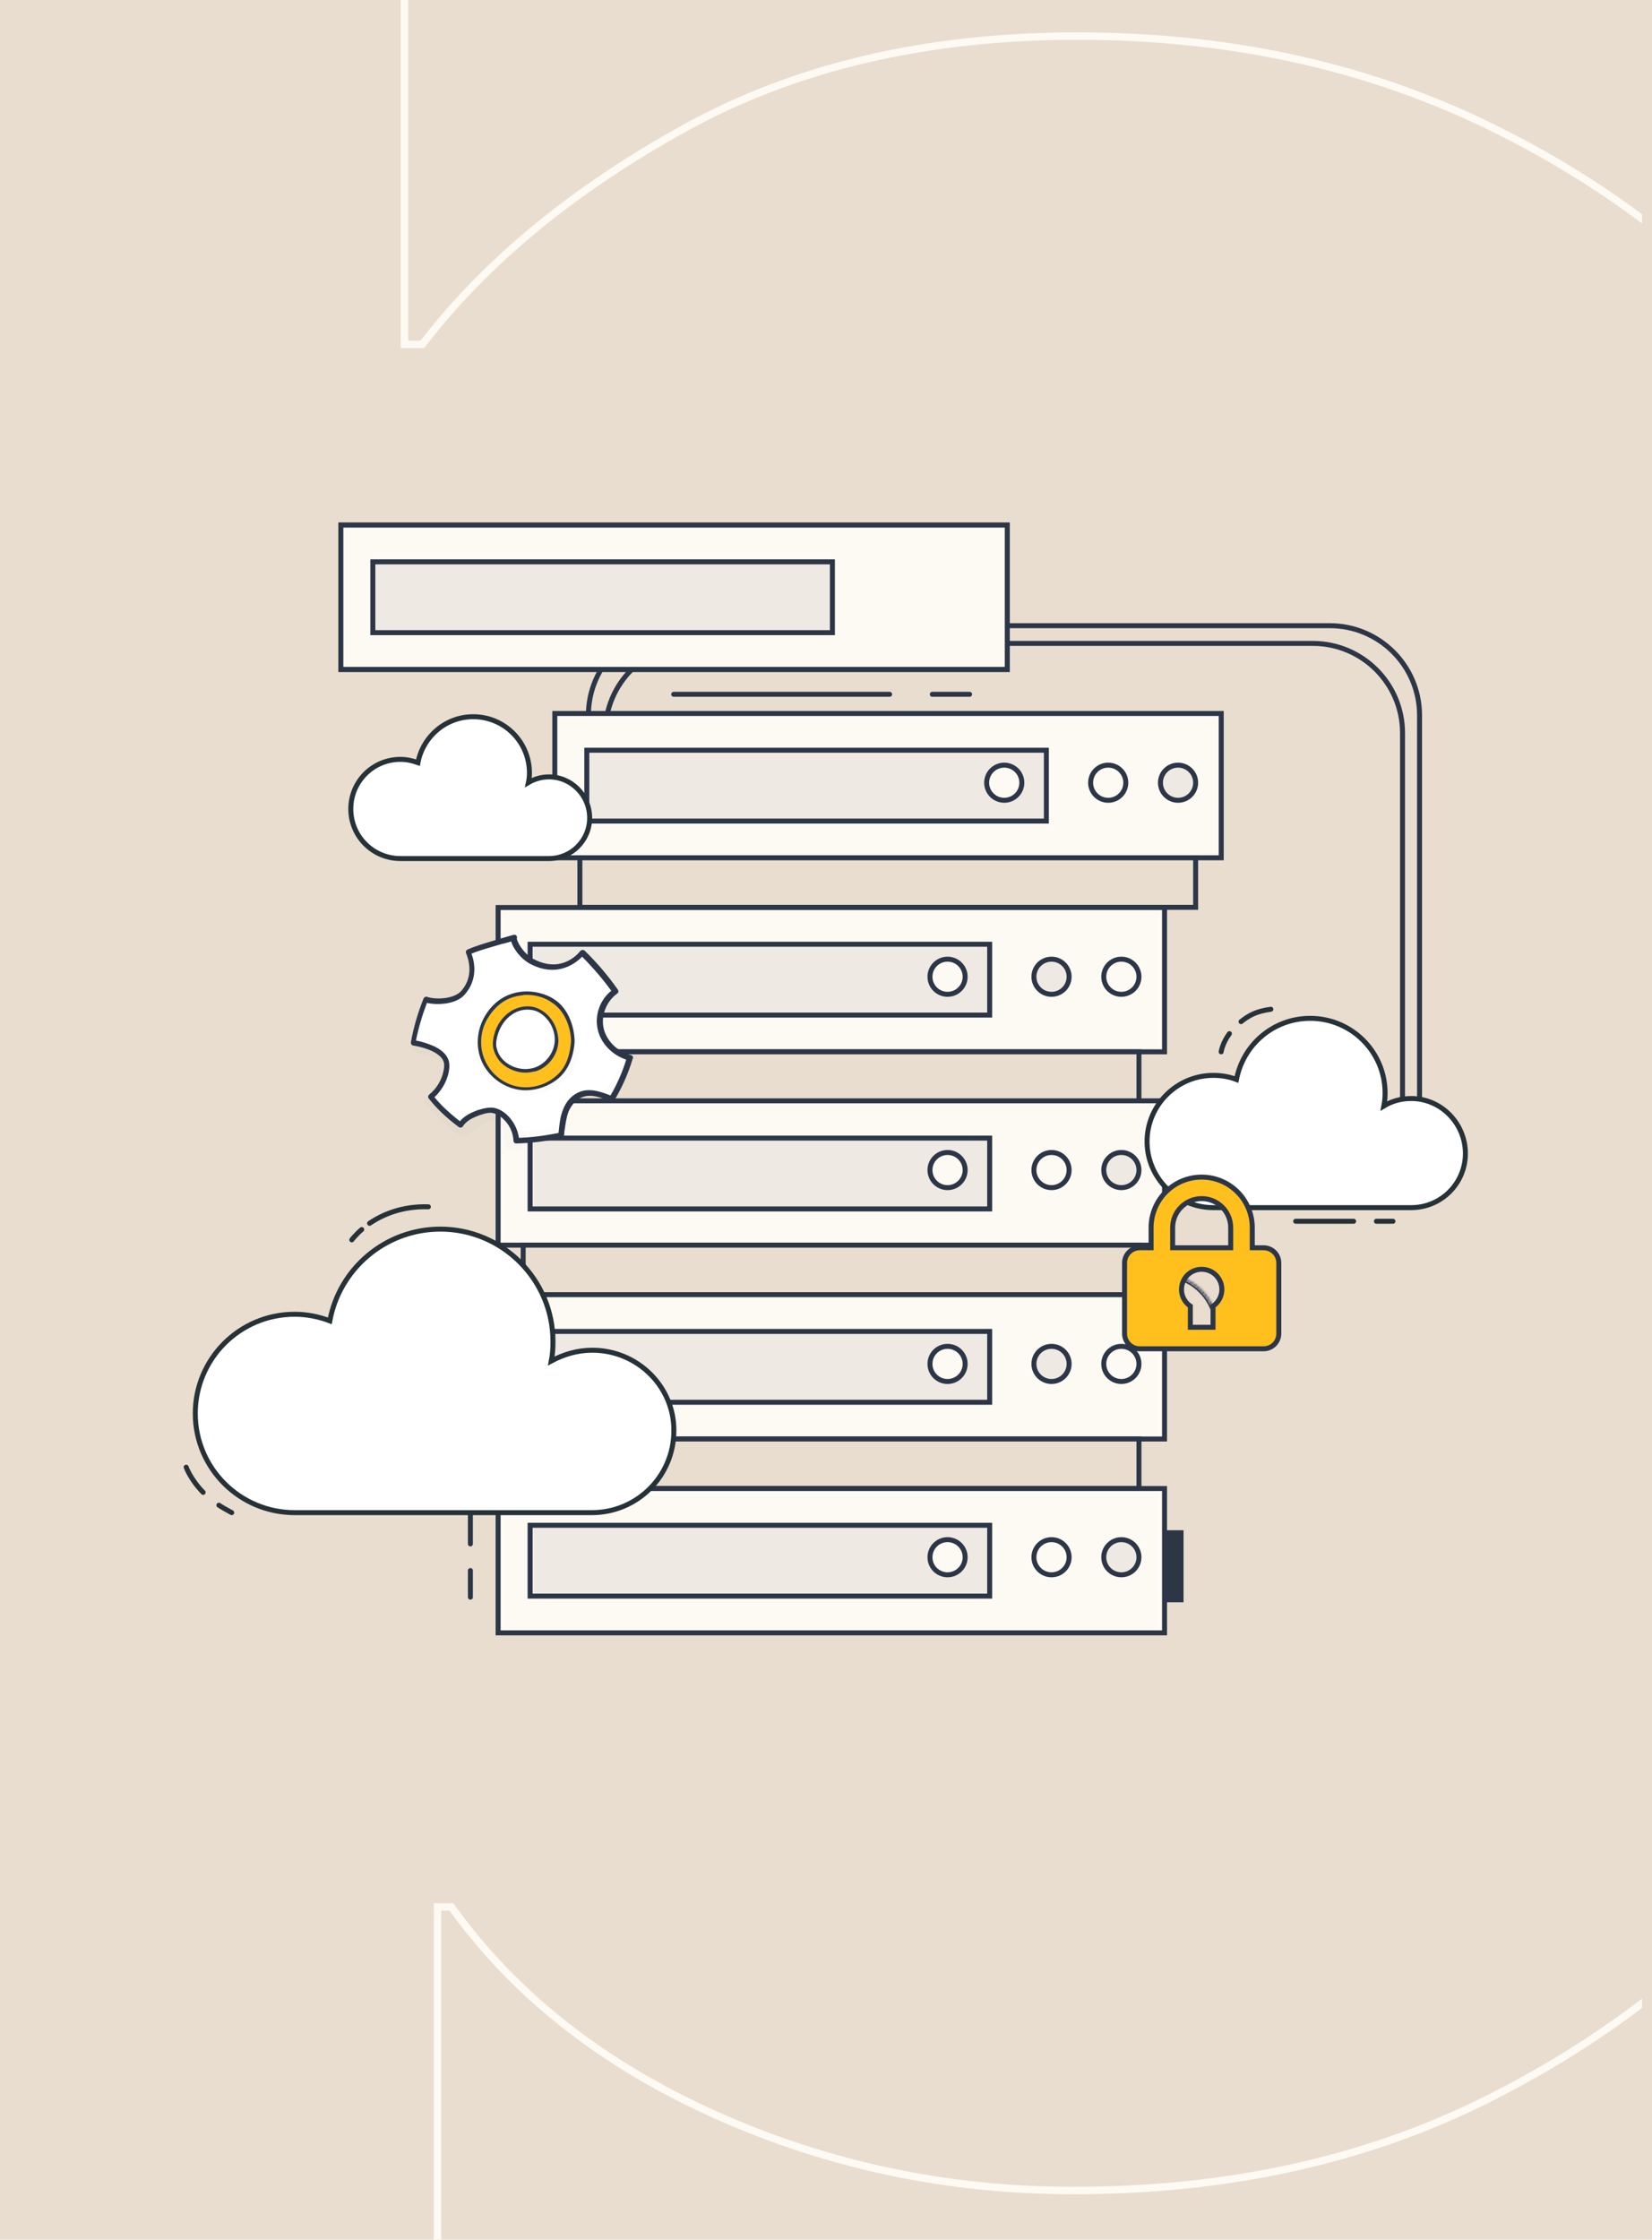 <svg width="664" height="900" viewBox="0 0 664 900" fill="none" xmlns="http://www.w3.org/2000/svg">
<rect width="664" height="900" fill="#E8DDCF"/>
<g clip-path="url(#clip0_432_9242)">
<path d="M169.043 138.37H169.781L170.231 137.785C195.544 104.949 230.522 76.171 275.22 51.474C319.797 26.844 372.402 14.5 433.087 14.5C492.672 14.5 546.696 26.021 595.187 49.039C643.715 72.073 684.783 103.326 718.407 142.797C752.046 182.286 777.973 228.09 796.183 280.227C814.393 332.364 823.5 386.974 823.5 444.066C823.5 501.165 814.668 556.056 797.007 608.75C779.35 661.434 753.699 707.785 720.061 747.821C686.432 787.846 645.358 819.926 596.823 844.061C548.345 868.168 493.225 880.239 431.426 880.239C380.706 880.239 332.757 870.098 287.564 849.816C242.377 829.539 207.172 801.892 181.884 766.901L181.435 766.279H180.668H177.346H175.846V767.779V1253.5H-93.5V-52H162.561V136.87V138.37H164.061H169.043Z" stroke="#FDF9F3" stroke-width="3"/>
</g>
<path d="M367.015 531.235V466.618H439.987V531.235H367.015Z" fill="#E8DDCF" stroke="#2C3647" stroke-width="1.014"/>
<mask id="path-3-inside-1_432_9242" fill="white">
<path d="M440.921 532.169H366.08V465.684H440.921V532.169ZM367.007 531.315H440.066V466.609H367.007V531.315Z"/>
</mask>
<path d="M440.921 532.169H366.08V465.684H440.921V532.169ZM367.007 531.315H440.066V466.609H367.007V531.315Z" fill="#E8DDCF"/>
<path d="M440.921 532.169V533.183H441.936V532.169H440.921ZM366.08 532.169H365.066V533.183H366.08V532.169ZM366.08 465.684V464.67H365.066V465.684H366.08ZM440.921 465.684H441.936V464.67H440.921V465.684ZM367.007 531.315H365.993V532.329H367.007V531.315ZM440.066 531.315V532.329H441.08V531.315H440.066ZM440.066 466.609H441.08V465.595H440.066V466.609ZM367.007 466.609V465.595H365.993V466.609H367.007ZM440.921 531.155H366.08V533.183H440.921V531.155ZM367.094 532.169V465.684H365.066V532.169H367.094ZM366.08 466.698H440.921V464.67H366.08V466.698ZM439.907 465.684V532.169H441.936V465.684H439.907ZM367.007 532.329H440.066V530.3H367.007V532.329ZM441.08 531.315V466.609H439.052V531.315H441.08ZM440.066 465.595H367.007V467.623H440.066V465.595ZM365.993 466.609V531.315H368.021V466.609H365.993Z" fill="#2C3647" mask="url(#path-3-inside-1_432_9242)"/>
<path d="M534.507 481.127H272.562C252.657 481.127 236.498 464.988 236.498 445.112V287.442C236.498 267.566 252.657 251.427 272.562 251.427H534.507C554.413 251.427 570.571 267.566 570.571 287.442V445.041C570.571 464.989 554.412 481.127 534.507 481.127Z" fill="#E8DDCF" stroke="#2C3647" stroke-width="2"/>
<path d="M563.73 294.56V452.156H250.271C246.405 452.156 243.271 449.022 243.271 445.156V294.56C243.271 274.684 259.429 258.545 279.335 258.545H527.666C547.571 258.545 563.73 274.684 563.73 294.56Z" fill="#E8DDCF" stroke="#2C3647" stroke-width="2"/>
<path d="M320.407 533.584C320.677 522 330.177 512.745 341.776 512.745H467.224C478.892 512.745 488.325 521.999 488.593 533.584H320.407Z" fill="#E8DDCF" stroke="#2C3647" stroke-width="1.014"/>
<mask id="path-8-inside-2_432_9242" fill="white">
<path d="M489.606 534.518H319.467V534.091C319.467 521.776 329.517 511.811 341.777 511.811H467.225C479.556 511.811 489.535 521.847 489.535 534.091V534.518H489.606ZM320.322 533.664H488.68C488.466 522.061 478.915 512.665 467.225 512.665H341.777C330.087 512.665 320.607 521.99 320.322 533.664Z"/>
</mask>
<path d="M489.606 534.518H319.467V534.091C319.467 521.776 329.517 511.811 341.777 511.811H467.225C479.556 511.811 489.535 521.847 489.535 534.091V534.518H489.606ZM320.322 533.664H488.68C488.466 522.061 478.915 512.665 467.225 512.665H341.777C330.087 512.665 320.607 521.99 320.322 533.664Z" fill="#E8DDCF"/>
<path d="M319.467 534.518H318.453V535.532H319.467V534.518ZM489.535 534.518H488.521V535.532H489.535V534.518ZM320.322 533.664L319.308 533.639L319.283 534.678H320.322V533.664ZM488.68 533.664V534.678H489.713L489.694 533.645L488.68 533.664ZM489.606 533.504H319.467V535.532H489.606V533.504ZM320.481 534.518V534.091H318.453V534.518H320.481ZM320.481 534.091C320.481 522.34 330.074 512.825 341.777 512.825V510.797C328.96 510.797 318.453 521.213 318.453 534.091H320.481ZM341.777 512.825H467.225V510.797H341.777V512.825ZM467.225 512.825C478.995 512.825 488.521 522.407 488.521 534.091H490.549C490.549 521.288 480.117 510.797 467.225 510.797V512.825ZM488.521 534.091V534.518H490.549V534.091H488.521ZM489.535 535.532H489.606V533.504H489.535V535.532ZM320.322 534.678H488.68V532.65H320.322V534.678ZM489.694 533.645C489.47 521.488 479.466 511.651 467.225 511.651V513.679C478.363 513.679 487.462 522.634 487.666 533.682L489.694 533.645ZM467.225 511.651H341.777V513.679H467.225V511.651ZM341.777 511.651C329.532 511.651 319.607 521.419 319.308 533.639L321.336 533.689C321.608 522.561 330.642 513.679 341.777 513.679V511.651Z" fill="#2C3647" mask="url(#path-8-inside-2_432_9242)"/>
<path d="M474.714 457.335H464.643V484.299H474.714V457.335Z" fill="#2C3647" stroke="#2C3647" stroke-width="2" stroke-miterlimit="10"/>
<path d="M474.714 615.911H464.643V642.876H474.714V615.911Z" fill="#2C3647" stroke="#2C3647" stroke-width="2" stroke-miterlimit="10"/>
<path d="M201.071 301.754H191V328.719H201.071V301.754Z" fill="#2C3647" stroke="#2C3647" stroke-width="2" stroke-miterlimit="10"/>
<path d="M201.071 537.586H191V564.551H201.071V537.586Z" fill="#2C3647" stroke="#2C3647" stroke-width="2" stroke-miterlimit="10"/>
<path d="M490.857 286.704H223V344.699H490.857V286.704Z" fill="#FDF9F3" stroke="#2C3647" stroke-width="2" stroke-miterlimit="10"/>
<path d="M420.572 301.47H235.857V329.933H420.572V301.47Z" fill="#EEE9E2" stroke="#2C3647" stroke-width="2" stroke-miterlimit="10"/>
<path d="M404.857 211H137V268.995H404.857V211Z" fill="#FDF9F3" stroke="#2C3647" stroke-width="2" stroke-miterlimit="10"/>
<path d="M334.572 225.766H149.857V254.229H334.572V225.766Z" fill="#EEE9E2" stroke="#2C3647" stroke-width="2" stroke-miterlimit="10"/>
<path d="M404.857 211H137V268.995H404.857V211Z" fill="#FDF9F3" stroke="#2C3647" stroke-width="2" stroke-miterlimit="10"/>
<path d="M334.572 225.766H149.857V254.229H334.572V225.766Z" fill="#EEE9E2" stroke="#2C3647" stroke-width="2" stroke-miterlimit="10"/>
<path d="M445.429 321.587C449.334 321.587 452.5 318.425 452.5 314.525C452.5 310.624 449.334 307.462 445.429 307.462C441.523 307.462 438.357 310.624 438.357 314.525C438.357 318.425 441.523 321.587 445.429 321.587Z" fill="#FDF9F3" stroke="#2C3647" stroke-width="2" stroke-miterlimit="10"/>
<path d="M473.5 321.587C477.406 321.587 480.572 318.425 480.572 314.525C480.572 310.624 477.406 307.462 473.5 307.462C469.595 307.462 466.429 310.624 466.429 314.525C466.429 318.425 469.595 321.587 473.5 321.587Z" fill="#EEE9E2" stroke="#2C3647" stroke-width="2" stroke-miterlimit="10"/>
<path d="M403.643 321.587C407.548 321.587 410.714 318.425 410.714 314.525C410.714 310.624 407.548 307.462 403.643 307.462C399.737 307.462 396.571 310.624 396.571 314.525C396.571 318.425 399.737 321.587 403.643 321.587Z" fill="#FDF9F3" stroke="#2C3647" stroke-width="2" stroke-miterlimit="10"/>
<path d="M480.571 344.699H233.071V364.601H480.571V344.699Z" fill="#E8DDCF" stroke="#2C3647" stroke-width="2" stroke-miterlimit="10"/>
<path d="M468.071 364.671H200.214V422.666H468.071V364.671Z" fill="#FDF9F3" stroke="#2C3647" stroke-width="2" stroke-miterlimit="10"/>
<path d="M397.786 379.438H213.071V407.9H397.786V379.438Z" fill="#EEE9E2" stroke="#2C3647" stroke-width="2" stroke-miterlimit="10"/>
<path d="M422.643 399.554C426.548 399.554 429.714 396.392 429.714 392.492C429.714 388.592 426.548 385.43 422.643 385.43C418.737 385.43 415.571 388.592 415.571 392.492C415.571 396.392 418.737 399.554 422.643 399.554Z" fill="#EEE9E2" stroke="#2C3647" stroke-width="2" stroke-miterlimit="10"/>
<path d="M450.714 399.554C454.619 399.554 457.785 396.392 457.785 392.492C457.785 388.592 454.619 385.43 450.714 385.43C446.809 385.43 443.643 388.592 443.643 392.492C443.643 396.392 446.809 399.554 450.714 399.554Z" fill="#FDF9F3" stroke="#2C3647" stroke-width="2" stroke-miterlimit="10"/>
<path d="M380.858 399.554C384.763 399.554 387.929 396.392 387.929 392.492C387.929 388.592 384.763 385.43 380.858 385.43C376.952 385.43 373.786 388.592 373.786 392.492C373.786 396.392 376.952 399.554 380.858 399.554Z" fill="#FDF9F3" stroke="#2C3647" stroke-width="2" stroke-miterlimit="10"/>
<path d="M457.786 422.666H210.286V442.569H457.786V422.666Z" fill="#E8DDCF" stroke="#2C3647" stroke-width="2" stroke-miterlimit="10"/>
<path d="M468.071 442.355H200.214V500.35H468.071V442.355Z" fill="#FDF9F3" stroke="#2C3647" stroke-width="2" stroke-miterlimit="10"/>
<path d="M397.786 457.335H213.071V485.797H397.786V457.335Z" fill="#EEE9E2" stroke="#2C3647" stroke-width="2" stroke-miterlimit="10"/>
<path d="M422.643 477.237C426.548 477.237 429.714 474.075 429.714 470.175C429.714 466.275 426.548 463.113 422.643 463.113C418.737 463.113 415.571 466.275 415.571 470.175C415.571 474.075 418.737 477.237 422.643 477.237Z" fill="#FDF9F3" stroke="#2C3647" stroke-width="2" stroke-miterlimit="10"/>
<path d="M450.714 477.237C454.619 477.237 457.785 474.075 457.785 470.175C457.785 466.275 454.619 463.113 450.714 463.113C446.809 463.113 443.643 466.275 443.643 470.175C443.643 474.075 446.809 477.237 450.714 477.237Z" fill="#EEE9E2" stroke="#2C3647" stroke-width="2" stroke-miterlimit="10"/>
<path d="M380.858 477.237C384.763 477.237 387.929 474.075 387.929 470.175C387.929 466.275 384.763 463.113 380.858 463.113C376.952 463.113 373.786 466.275 373.786 470.175C373.786 474.075 376.952 477.237 380.858 477.237Z" fill="#FDF9F3" stroke="#2C3647" stroke-width="2" stroke-miterlimit="10"/>
<path d="M457.786 500.35H210.286V520.252H457.786V500.35Z" fill="#E8DDCF" stroke="#2C3647" stroke-width="2" stroke-miterlimit="10"/>
<path d="M468.071 520.252H200.214V578.247H468.071V520.252Z" fill="#FDF9F3" stroke="#2C3647" stroke-width="2" stroke-miterlimit="10"/>
<path d="M397.786 535.018H213.071V563.481H397.786V535.018Z" fill="#EEE9E2" stroke="#2C3647" stroke-width="2" stroke-miterlimit="10"/>
<path d="M422.643 555.134C426.548 555.134 429.714 551.973 429.714 548.072C429.714 544.172 426.548 541.01 422.643 541.01C418.737 541.01 415.571 544.172 415.571 548.072C415.571 551.973 418.737 555.134 422.643 555.134Z" fill="#EEE9E2" stroke="#2C3647" stroke-width="2" stroke-miterlimit="10"/>
<path d="M450.714 555.134C454.619 555.134 457.785 551.973 457.785 548.072C457.785 544.172 454.619 541.01 450.714 541.01C446.809 541.01 443.643 544.172 443.643 548.072C443.643 551.973 446.809 555.134 450.714 555.134Z" fill="#FDF9F3" stroke="#2C3647" stroke-width="2" stroke-miterlimit="10"/>
<path d="M380.858 555.134C384.763 555.134 387.929 551.973 387.929 548.072C387.929 544.172 384.763 541.01 380.858 541.01C376.952 541.01 373.786 544.172 373.786 548.072C373.786 551.973 376.952 555.134 380.858 555.134Z" fill="#FDF9F3" stroke="#2C3647" stroke-width="2" stroke-miterlimit="10"/>
<path d="M457.786 578.247H210.286V598.149H457.786V578.247Z" fill="#E8DDCF" stroke="#2C3647" stroke-width="2" stroke-miterlimit="10"/>
<path d="M468.071 598.149H200.214V656.144H468.071V598.149Z" fill="#FDF9F3" stroke="#2C3647" stroke-width="2" stroke-miterlimit="10"/>
<path d="M397.786 612.915H213.071V641.378H397.786V612.915Z" fill="#EEE9E2" stroke="#2C3647" stroke-width="2" stroke-miterlimit="10"/>
<path d="M422.643 632.818C426.548 632.818 429.714 629.656 429.714 625.756C429.714 621.855 426.548 618.693 422.643 618.693C418.737 618.693 415.571 621.855 415.571 625.756C415.571 629.656 418.737 632.818 422.643 632.818Z" fill="#FDF9F3" stroke="#2C3647" stroke-width="2" stroke-miterlimit="10"/>
<path d="M450.714 632.818C454.619 632.818 457.785 629.656 457.785 625.756C457.785 621.855 454.619 618.693 450.714 618.693C446.809 618.693 443.643 621.855 443.643 625.756C443.643 629.656 446.809 632.818 450.714 632.818Z" fill="#EEE9E2" stroke="#2C3647" stroke-width="2" stroke-miterlimit="10"/>
<path d="M380.858 632.818C384.763 632.818 387.929 629.656 387.929 625.756C387.929 621.855 384.763 618.693 380.858 618.693C376.952 618.693 373.786 621.855 373.786 625.756C373.786 629.656 376.952 632.818 380.858 632.818Z" fill="#FDF9F3" stroke="#2C3647" stroke-width="2" stroke-miterlimit="10"/>
<path d="M374.714 279H389.714" stroke="#2C3647" stroke-width="2" stroke-miterlimit="10" stroke-linecap="round" stroke-linejoin="round"/>
<path d="M270.786 279H357.572" stroke="#2C3647" stroke-width="2" stroke-miterlimit="10" stroke-linecap="round" stroke-linejoin="round"/>
<path d="M189.071 631.106V641.806" stroke="#2C3647" stroke-width="2" stroke-miterlimit="10" stroke-linecap="round" stroke-linejoin="round"/>
<path d="M189.071 597.935V620.405" stroke="#2C3647" stroke-width="2" stroke-miterlimit="10" stroke-linecap="round" stroke-linejoin="round"/>
<path d="M220.645 312.182C217.72 312.182 214.928 312.979 212.402 314.441C212.668 313.245 212.801 311.916 212.801 310.587C212.801 298.098 202.695 288 190.197 288C179.161 288 169.986 295.972 167.992 306.469C165.731 305.671 163.471 305.14 160.945 305.14C149.909 305.14 141 314.042 141 325.07C141 336.098 149.909 345 160.945 345H220.645C229.687 345 237 337.692 237 328.657C237 319.622 229.687 312.182 220.645 312.182Z" fill="white" stroke="#263238" stroke-width="2" stroke-miterlimit="10"/>
<path d="M567.204 441.428C563.21 441.428 559.55 442.424 556.222 444.417C556.554 442.756 556.721 441.096 556.721 439.269C556.721 422.661 543.243 409.209 526.603 409.209C511.793 409.209 499.646 419.838 496.984 433.788C493.989 432.626 490.827 432.127 487.666 432.127C473.023 432.127 461.042 444.085 461.042 458.7C461.042 473.315 473.023 485.272 487.666 485.272H567.204C579.351 485.272 589.002 475.474 589.002 463.516C589.002 451.558 579.351 441.428 567.204 441.428Z" fill="white" stroke="#263238" stroke-width="2" stroke-miterlimit="10"/>
<path d="M553.227 490.753H559.882" stroke="#263238" stroke-width="2" stroke-miterlimit="10" stroke-linecap="round" stroke-linejoin="round"/>
<path d="M520.779 490.753H544.075" stroke="#263238" stroke-width="2" stroke-miterlimit="10" stroke-linecap="round" stroke-linejoin="round"/>
<path d="M498.814 410.537C501.976 408.046 504.805 406.385 510.795 405.555" stroke="#263238" stroke-width="2" stroke-miterlimit="10" stroke-linecap="round" stroke-linejoin="round"/>
<path d="M490.827 422.661C490.827 422.661 491.326 419.173 494.155 415.353" stroke="#263238" stroke-width="2" stroke-miterlimit="10" stroke-linecap="round" stroke-linejoin="round"/>
<path d="M238.069 542.569C232.078 542.569 226.587 544.23 221.595 546.887C222.095 544.396 222.261 541.739 222.261 539.081C222.261 514.17 201.96 493.908 177.001 493.908C154.87 493.908 136.4 509.852 132.572 530.777C128.246 529.117 123.421 528.12 118.429 528.12C96.298 528.12 78.493 546.057 78.493 567.979C78.493 590.067 96.464 607.838 118.429 607.838H237.902C256.04 607.838 270.849 593.223 270.849 574.954C271.016 557.35 256.373 542.569 238.069 542.569Z" fill="white" stroke="#263238" stroke-width="2" stroke-miterlimit="10"/>
<path d="M87.978 604.848C89.475 605.845 91.305 606.841 93.136 607.838" stroke="#263238" stroke-width="2" stroke-miterlimit="10" stroke-linecap="round" stroke-linejoin="round"/>
<path d="M74.832 589.569C74.832 589.569 76.496 594.385 81.654 599.7" stroke="#263238" stroke-width="2" stroke-miterlimit="10" stroke-linecap="round" stroke-linejoin="round"/>
<path d="M148.546 491.583C153.704 488.096 161.525 484.608 172.174 484.94" stroke="#263238" stroke-width="2" stroke-miterlimit="10" stroke-linecap="round" stroke-linejoin="round"/>
<path d="M141.392 498.226C141.392 498.226 142.723 496.399 145.385 494.074" stroke="#263238" stroke-width="2" stroke-miterlimit="10" stroke-linecap="round" stroke-linejoin="round"/>
<path d="M461.667 501.4H462.667V500.4V493.3C462.667 487.917 464.809 482.753 468.622 478.946C472.435 475.139 477.607 473 483 473C488.393 473 493.565 475.139 497.378 478.946C501.191 482.753 503.333 487.917 503.333 493.3V500.4V501.4H504.333H507.889C509.51 501.4 511.065 502.043 512.211 503.187C513.357 504.331 514 505.883 514 507.5V535.9C514 537.517 513.357 539.069 512.211 540.213C511.065 541.357 509.51 542 507.889 542H458.111C456.49 542 454.935 541.357 453.789 540.213C452.643 539.069 452 537.517 452 535.9V507.5C452 504.149 454.751 501.4 458.111 501.4H461.667ZM478.444 532.35V533.35H479.444H486.556H487.556V532.35V524.844C488.862 523.959 489.886 522.708 490.493 521.243C491.177 519.595 491.297 517.769 490.835 516.046C490.372 514.323 489.354 512.801 487.937 511.716C486.521 510.631 484.785 510.043 483 510.043C481.215 510.043 479.479 510.631 478.063 511.716C476.646 512.801 475.628 514.323 475.165 516.046C474.703 517.769 474.823 519.595 475.507 521.243C476.114 522.708 477.138 523.959 478.444 524.844V532.35ZM471.333 500.4V501.4H472.333H493.667H494.667V500.4V493.3C494.667 490.21 493.437 487.246 491.249 485.062C489.061 482.877 486.094 481.65 483 481.65C479.906 481.65 476.939 482.877 474.751 485.062C472.563 487.246 471.333 490.21 471.333 493.3V500.4Z" fill="#FFC01E" stroke="#2C3647" stroke-width="2"/>
<path d="M243.23 418.006C241.061 414.679 240.193 410.485 241.35 406.724C242.218 403.542 244.387 400.649 246.991 398.335C243.953 393.851 240.627 389.511 236.866 385.606C236.577 385.317 236.143 384.883 235.853 384.594C235.275 384.16 234.407 383.87 233.684 383.292C230.357 386.908 225.439 388.788 220.377 388.788C213.868 388.065 208.082 383.292 205.913 377.217C199.693 378.229 193.473 379.965 187.832 382.424C188.99 384.304 189.279 386.763 189.279 388.933C189.279 391.392 188.845 393.851 187.688 396.02C186.675 398.19 184.795 400.07 182.481 401.083C181.179 401.661 179.732 401.806 178.286 401.951C175.827 402.24 173.368 402.095 170.909 401.951C170.909 401.951 166.136 419.163 166.715 419.163C168.306 419.597 169.752 419.886 171.343 420.465C173.079 420.899 174.67 421.477 176.116 422.49C177.563 423.502 178.865 424.804 179.298 426.54C179.588 427.697 179.443 428.854 179.298 430.011C178.575 434.061 176.406 437.966 173.224 440.715C173.224 440.715 184.94 452.141 185.084 451.997C186.386 450.116 188.556 448.959 190.725 447.802C191.593 447.368 192.461 446.934 193.473 446.645C196.945 445.488 200.85 446.645 203.598 449.104C206.202 451.563 207.648 455.179 207.793 458.795C211.988 458.506 216.038 458.216 220.232 457.927C222.112 457.782 223.848 457.493 225.584 456.191C225.439 452.575 226.307 448.959 227.898 445.632C228.621 444.041 229.634 442.595 230.936 441.438C232.961 439.702 235.709 439.124 238.312 439.268C240.916 439.413 243.519 440.281 246.123 441.293C248.871 436.231 251.619 431.168 252.487 425.238C248.871 423.792 245.4 421.333 243.23 418.006Z" fill="white"/>
<path d="M222.98 402.096C219.22 399.637 214.302 398.769 210.686 399.058C204.321 399.781 199.548 402.964 196.221 408.315C192.895 413.667 192.316 420.755 194.92 426.396C197.523 432.181 203.309 436.376 209.673 437.244C215.025 437.822 220.521 436.087 224.571 432.615C228.621 429.144 230.212 424.081 230.791 418.874C231.08 416.271 230.068 406.724 222.98 402.096ZM215.748 429.722C210.686 431.458 204.611 429.433 201.429 425.238C200.416 423.937 199.837 422.49 199.548 421.044C199.259 419.453 199.548 417.862 199.838 416.415C200.705 412.655 202.875 409.183 206.202 407.158C209.384 404.989 213.868 404.555 217.339 406.29C221.678 408.46 224.282 413.088 224.427 417.717C224.571 422.779 220.955 427.987 215.748 429.722Z" fill="#FFC01E"/>
<g opacity="0.129">
<path opacity="0.129" d="M232.093 416.849C231.948 416.271 231.659 415.547 231.514 414.969C231.08 413.812 230.646 412.655 230.212 411.498C230.068 411.498 230.068 411.498 229.923 411.498C228.621 412.076 229.345 412.944 229.345 414.246C229.489 415.403 229.779 416.56 229.923 417.717C230.068 418.874 230.068 420.031 230.068 421.189C230.068 421.189 230.068 421.189 230.068 421.333C229.923 421.912 229.634 422.635 229.489 423.214C228.766 425.962 228.332 426.685 226.886 428.855C226.741 428.999 226.596 429.144 226.596 429.288C226.452 429.433 226.018 430.156 225.873 430.301C225.873 430.301 225.873 430.446 225.729 430.446C225.729 430.59 225.584 430.59 225.584 430.735C225.439 431.024 224.427 431.892 224.427 432.037C223.125 433.049 223.27 433.049 221.823 434.062C220.811 434.785 219.654 435.363 218.496 435.942C217.05 436.521 215.314 437.388 213 437.533C211.264 437.533 209.529 437.533 207.793 437.388C205.189 436.954 204.466 436.376 202.297 435.219C201.573 434.785 200.995 434.062 200.127 434.206C200.706 434.929 201.429 435.508 202.007 436.087C202.875 436.954 203.598 437.678 204.466 438.546C207.07 439.558 209.963 440.137 212.855 439.992C214.446 439.992 216.038 439.847 217.629 439.413C220.377 438.69 222.98 437.388 225.15 435.508C226.741 434.062 228.477 432.76 229.923 431.024C231.803 427.987 232.671 424.371 232.671 421.622C232.382 420.321 232.382 418.585 232.093 416.849Z" fill="#2C3647"/>
</g>
<g opacity="0.129">
<path opacity="0.129" d="M253.21 425.383C253.066 424.515 251.764 424.371 251.33 425.094C249.45 428.276 247.714 431.313 245.834 434.495C244.966 435.797 243.953 436.81 243.375 438.256C243.23 438.545 242.941 438.979 242.941 439.269C242.652 440.426 244.098 441.294 245.11 440.715C245.544 440.57 245.689 440.137 245.834 439.847C245.978 439.703 246.123 439.558 246.268 439.269C248.148 436.52 249.016 433.338 250.607 430.59C251.33 429.144 252.198 427.553 252.921 426.106C253.21 425.962 253.21 425.672 253.21 425.383Z" fill="#2C3647"/>
</g>
<g opacity="0.129">
<path opacity="0.129" d="M223.559 453.009C222.836 452.72 222.113 453.154 221.389 453.299C216.761 454.6 213.579 454.6 208.227 454.456C205.768 454.456 205.768 458.072 208.227 458.072C212.277 458.217 216.472 458.217 220.377 457.204C221.245 457.059 222.257 456.77 223.125 456.481C223.704 456.336 224.282 456.047 224.572 455.613C225.295 454.745 224.716 453.299 223.559 453.009Z" fill="#2C3647"/>
</g>
<path d="M207.504 459.284L207.509 459.284C213.447 459.139 219.383 458.416 225.751 457.114C225.952 457.107 226.136 457.007 226.268 456.875C226.404 456.739 226.507 456.546 226.507 456.336C226.507 456.061 226.542 455.785 226.578 455.493L226.579 455.487C226.614 455.207 226.651 454.913 226.652 454.616C226.725 454.151 226.794 453.691 226.863 453.236C227.199 450.998 227.518 448.881 228.23 446.861C229.517 443.718 231.649 441.459 234.181 440.615L234.186 440.614C237.715 439.343 241.545 440.748 245.605 442.488C245.807 442.586 246.042 442.58 246.241 442.514C246.438 442.448 246.63 442.312 246.732 442.113C249.769 437.051 252.373 431.267 254.113 425.337C254.204 425.224 254.242 425.08 254.242 424.949C254.242 424.801 254.193 424.636 254.075 424.518L254.07 424.513C254.001 424.444 253.921 424.364 253.837 424.301C253.759 424.242 253.654 424.18 253.529 424.171C247.964 422.736 243.551 418.311 242.413 413.189C241.274 408.063 243.554 402.213 247.975 399.076L247.988 399.067L248 399.055L248.005 399.05C248.074 398.981 248.155 398.9 248.218 398.816C248.281 398.733 248.348 398.617 248.348 398.479C248.348 398.468 248.348 398.458 248.348 398.447C248.348 398.193 248.349 397.973 248.158 397.773C244.393 392.416 240.049 387.204 234.837 382.137C234.72 382.021 234.562 381.976 234.44 381.956C234.315 381.935 234.193 381.935 234.121 381.935H234.118C233.746 381.935 233.55 382.131 233.404 382.277L233.398 382.283L233.39 382.291L233.383 382.299C232.528 383.368 230.457 385.546 227.3 386.794C224.153 388.039 219.91 388.367 214.682 385.717L214.681 385.717C212.405 384.579 210.548 382.654 209.295 380.863C208.669 379.969 208.197 379.113 207.9 378.414C207.752 378.064 207.649 377.757 207.592 377.506C207.537 377.264 207.529 377.094 207.549 376.994C207.729 376.604 207.528 376.236 207.356 376.063C207.183 375.89 206.813 375.689 206.423 375.871C205.408 376.125 204.383 376.432 203.392 376.728C202.698 376.935 202.021 377.138 201.376 377.313L201.376 377.313L201.372 377.315C200.892 377.457 200.414 377.599 199.94 377.739C195.133 379.164 190.672 380.485 187.891 381.81L187.891 381.81L187.888 381.811C187.685 381.913 187.547 382.106 187.48 382.307C187.414 382.505 187.408 382.74 187.506 382.942C188.372 384.964 190.921 392.085 185.656 398.204L185.655 398.206C184.113 400.028 181.391 400.959 178.624 401.282C175.867 401.604 173.121 401.317 171.566 400.754C171.338 400.646 171.087 400.715 170.903 400.818C170.71 400.925 170.534 401.097 170.441 401.283L170.437 401.29L170.434 401.298C168.116 407.095 166.376 413.039 165.361 418.839L165.358 418.857V418.874C165.358 418.885 165.358 418.896 165.358 418.906C165.357 419.166 165.357 419.39 165.561 419.594L165.566 419.599C165.635 419.668 165.715 419.748 165.799 419.811C165.879 419.871 165.988 419.936 166.118 419.941C168.846 420.373 171.426 421.091 173.86 422.236C176.445 423.529 177.977 424.944 178.53 426.603C178.804 427.424 178.81 428.686 178.524 430.117L178.523 430.12C177.809 433.978 175.664 437.552 172.664 439.981L172.656 439.987L172.648 439.995C172.483 440.16 172.35 440.375 172.304 440.603C172.258 440.835 172.303 441.083 172.494 441.281C175.542 445.197 179.455 448.964 184.521 452.728C184.636 452.836 184.788 452.88 184.907 452.899C185.032 452.92 185.154 452.92 185.225 452.92H185.229C185.366 452.92 185.482 452.853 185.566 452.79C185.65 452.727 185.73 452.646 185.799 452.577L185.804 452.572L185.819 452.557L185.831 452.539C187.382 450.142 189.925 449.003 192.529 447.99C194.27 447.41 195.962 446.85 197.646 446.989C199.614 447.272 201.31 448.4 202.3 449.39L202.3 449.39L202.308 449.398C204.871 451.676 206.437 454.95 206.581 458.365C206.581 458.626 206.67 458.859 206.838 459.027C207.007 459.196 207.241 459.284 207.504 459.284ZM197.828 445.289L197.82 445.288H197.813H197.811H197.809H197.808H197.806H197.804H197.803H197.801H197.799H197.798H197.796H197.794H197.793H197.791H197.789H197.788H197.786H197.784H197.783H197.781H197.779H197.778H197.776H197.775H197.773H197.771H197.77H197.768H197.767H197.765H197.763H197.762H197.76H197.759H197.757H197.755H197.754H197.752H197.751H197.749H197.747H197.746H197.744H197.743H197.741H197.74H197.738H197.737H197.735H197.733H197.732H197.73H197.729H197.727H197.726H197.724H197.723H197.721H197.72H197.718H197.717H197.715H197.713H197.712H197.71H197.709H197.707H197.706H197.704H197.703H197.701H197.7H197.698H197.697H197.695H197.694H197.693H197.691H197.69H197.688H197.687H197.685H197.684H197.682H197.681H197.679H197.678H197.676H197.675H197.673H197.672H197.671H197.669H197.668H197.666H197.665H197.663H197.662H197.66H197.659H197.658H197.656H197.655H197.653H197.652H197.651H197.649H197.648H197.646H197.645H197.643H197.642H197.641H197.639H197.638H197.636H197.635H197.634H197.632H197.631H197.629H197.628H197.627H197.625H197.624H197.623H197.621H197.62H197.618H197.617H197.616H197.614H197.613H197.612H197.61H197.609H197.607H197.606H197.605H197.603H197.602H197.601H197.599H197.598H197.597H197.595H197.594H197.592H197.591H197.59H197.588H197.587H197.586H197.584H197.583H197.582H197.58H197.579H197.578H197.576H197.575H197.574H197.572H197.571H197.57H197.568H197.567H197.566H197.564H197.563H197.562H197.561H197.559H197.558H197.557H197.555H197.554H197.553H197.551H197.55H197.549H197.547H197.546H197.545H197.543H197.542H197.541H197.54H197.538H197.537H197.536H197.534H197.533H197.532H197.53H197.529H197.528H197.527H197.525H197.524H197.523H197.521H197.52H197.519H197.518H197.516H197.515H197.514H197.512H197.511H197.51H197.509H197.507H197.506H197.505H197.503H197.502H197.501H197.5H197.498H197.497H197.496H197.494H197.493H197.492H197.491H197.489H197.488H197.487H197.486H197.484H197.483H197.482H197.48H197.479H197.478H197.477H197.475H197.474H197.473H197.471H197.47H197.469H197.468H197.466H197.465H197.464H197.463H197.461H197.46H197.459H197.457H197.456H197.455H197.454H197.452H197.451H197.45H197.449H197.447H197.446H197.445H197.444H197.442H197.441H197.44H197.438H197.437H197.436H197.435H197.433H197.432H197.431H197.43H197.428H197.427H197.426H197.424H197.423H197.422H197.421H197.419H197.418H197.417H197.415H197.414H197.413H197.412H197.41H197.409H197.408H197.407H197.405H197.404H197.403H197.401H197.4H197.399H197.398H197.396H197.395H197.394H197.392H197.391H197.39H197.389H197.387H197.386H197.385H197.383H197.382H197.381H197.38H197.378H197.377H197.376H197.374H197.373H197.372H197.371H197.369H197.368H197.367H197.365H197.364H197.363H197.361H197.36H197.359H197.357H197.356H197.355H197.354H197.352H197.351H197.35H197.348H197.347H197.346H197.344H197.343H197.342H197.34H197.339H197.338H197.336H197.335H197.334H197.332H197.331H197.33H197.329H197.327H197.326H197.325H197.323H197.322H197.321H197.319H197.318H197.316H197.315H197.314H197.312H197.311H197.31H197.308H197.307H197.306H197.304H197.303H197.302H197.3H197.299H197.298H197.296H197.295H197.293H197.292H197.291H197.289H197.288H197.287H197.285H197.284H197.283H197.281H197.28H197.278H197.277H197.276H197.274H197.273H197.271H197.27H197.269H197.267H197.266H197.264H197.263H197.262H197.26H197.259H197.257H197.256H197.255H197.253H197.252H197.25H197.249H197.247H197.246H197.245H197.243H197.242H197.24H197.239H197.237H197.236H197.235H197.233H197.232H197.23H197.229H197.227H197.226H197.224H197.223H197.222H197.22H197.219H197.217H197.216H197.214H197.213H197.211H197.21H197.208H197.207H197.205H197.204H197.202H197.201H197.199H197.198H197.196H197.195H197.193H197.192H197.19H197.189H197.187H197.186H197.184H197.183H197.181H197.18H197.178H197.177H197.175H197.173H197.172H197.17H197.169H197.167H197.166H197.164H197.163H197.161H197.16H197.158H197.156H197.155H197.153H197.152H197.15H197.149H197.147H197.145H197.144H197.142H197.141H197.139H197.137H197.136H197.134H197.133H197.131H197.129H197.128H197.126H197.124H197.123H197.121H197.12H197.118H197.116H197.115H197.113H197.111H197.11H197.108H197.106H197.105H197.103H197.101H197.1H197.098H197.096H197.095H197.093H197.091H197.09C195.587 445.288 194.085 445.713 192.702 446.104C192.456 446.174 192.213 446.243 191.974 446.308L191.964 446.31L191.955 446.314C189.405 447.306 186.811 448.45 184.905 450.849C180.563 447.476 177.052 444.242 174.364 440.881C177.36 438.117 179.498 434.373 180.218 430.482L180.218 430.482L180.219 430.478C180.51 428.732 180.517 427.245 180.066 426.039C179.317 423.797 177.381 422.03 174.322 420.574L174.322 420.574L174.316 420.571C172.051 419.58 169.506 418.725 166.95 418.277C167.951 413.201 169.502 407.986 171.467 402.767C173.444 403.248 176.313 403.442 179.128 403.035C182.024 402.616 184.901 401.556 186.682 399.478C192.142 393.156 190.415 386.131 189.246 383.108C191.671 382.044 195.342 380.976 199.313 379.821C200.073 379.6 200.845 379.375 201.621 379.147C202.801 378.911 203.887 378.579 205.02 378.232C205.216 378.172 205.414 378.111 205.613 378.051C205.901 379.38 206.835 381.15 208.179 382.838C209.602 384.626 211.504 386.348 213.635 387.377C219.036 390.077 223.575 389.862 227.06 388.652C230.402 387.491 232.76 385.419 233.977 384.157C238.625 388.82 242.449 393.349 245.99 398.15C241.405 401.69 239.127 407.911 240.431 413.565C241.593 419.079 246.191 423.859 251.95 425.66C250.382 430.872 248.129 435.942 245.46 440.465C241.606 438.902 237.406 437.479 233.476 438.789C230.374 439.823 227.729 442.476 226.409 446.141C225.386 448.773 225.095 451.401 224.806 454.291L224.805 454.301V454.311C224.805 454.509 224.772 454.709 224.736 454.929L224.735 454.937C224.708 455.098 224.679 455.271 224.667 455.448C219.011 456.572 213.635 457.279 208.403 457.433C207.928 453.839 206.184 450.54 203.591 448.091L203.589 448.089C201.831 446.477 199.765 445.438 197.828 445.289Z" fill="#2C3647" stroke="#2C3647" stroke-width="0.4"/>
<path d="M211.265 431.024C207.07 431.024 202.731 428.999 200.272 425.672C199.26 424.226 198.536 422.635 198.247 421.044C197.958 419.597 198.103 418.006 198.536 416.126C199.549 411.931 202.008 408.46 205.19 406.435C208.806 404.12 213.435 403.686 216.906 405.567C221.245 407.736 224.138 412.51 224.427 417.572C224.717 423.068 220.811 428.71 215.46 430.445C214.013 430.735 212.711 431.024 211.265 431.024ZM211.988 405.711C209.963 405.711 207.794 406.29 205.913 407.592C203.02 409.472 200.851 412.654 199.838 416.56C199.404 418.295 199.26 419.597 199.549 420.899C199.838 422.201 200.417 423.647 201.285 424.804C204.322 428.854 210.108 430.59 214.881 428.999C219.654 427.408 223.126 422.49 222.981 417.427C222.836 412.799 220.088 408.604 216.183 406.579C215.026 406.001 213.435 405.711 211.988 405.711Z" fill="#2C3647"/>
<path d="M211.265 438.111C210.541 438.111 209.818 438.111 209.095 437.967C202.586 437.243 196.511 432.76 193.763 426.829C191.015 420.899 191.593 413.667 195.065 408.026C198.536 402.385 203.599 399.058 209.963 398.479C214.157 398.045 219.22 399.203 222.691 401.517C230.357 406.435 231.08 416.704 230.936 419.019C230.357 425.383 228.188 430.156 224.427 433.338C220.811 436.376 216.038 438.111 211.265 438.111ZM211.698 399.781C211.12 399.781 210.541 399.781 210.107 399.926C204.032 400.504 199.549 403.542 196.222 408.894C192.895 414.101 192.461 420.899 195.065 426.395C197.668 432.036 203.165 436.086 209.24 436.809C214.302 437.388 219.654 435.797 223.559 432.326C227.031 429.433 228.911 425.094 229.489 419.019C229.779 416.27 228.477 407.158 221.968 402.963C219.075 400.794 215.315 399.781 211.698 399.781Z" fill="#2C3647"/>
<g opacity="0.129">
<path opacity="0.129" d="M207.792 458.65C207.648 457.638 207.214 454.311 206.635 452.865C205.189 448.091 200.416 444.042 195.353 446.211C193.183 447.079 191.303 448.381 189.712 449.683C189.423 449.538 189.133 449.538 188.7 449.683C187.542 450.116 186.53 450.55 185.228 450.84C185.228 450.84 185.228 450.84 185.083 450.84H184.939C184.216 450.406 183.492 449.972 182.769 449.393C182.48 449.249 182.335 448.959 182.046 448.815C181.612 448.381 181.178 448.091 180.744 447.947C180.31 447.658 179.732 447.079 178.719 446.066C177.562 444.909 176.405 443.752 175.248 442.74C174.525 442.161 173.801 441.293 172.934 441.149C172.066 441.004 171.198 441.583 170.909 442.45C170.619 443.318 171.053 444.186 171.921 444.62C172.5 445.054 172.934 445.633 173.367 446.066C175.248 448.091 176.984 450.406 179.298 451.852C180.455 452.865 181.612 454.022 182.914 455.034C183.926 455.757 185.228 456.481 186.53 456.481C188.266 456.481 189.567 455.179 190.869 454.022C194.051 451.274 197.667 449.393 199.114 450.261C200.56 450.984 200.849 451.418 201.428 452.141C202.585 454.022 202.296 455.034 202.874 458.216C203.019 458.795 203.019 459.374 203.308 459.952C203.453 460.531 203.742 461.254 204.321 461.688C204.755 462.122 205.333 462.411 205.912 462.411C206.346 462.556 206.924 462.556 207.358 462.556C207.937 462.556 208.371 462.7 208.949 462.411C209.673 462.122 210.107 461.543 209.962 460.82C210.107 459.084 208.949 458.65 207.792 458.65Z" fill="#2C3647"/>
</g>
<g opacity="0.129">
<path opacity="0.129" d="M176.984 423.358C174.525 421.333 171.488 420.32 168.45 419.452H168.306C168.306 419.452 168.161 419.308 168.161 419.163C167.004 417.283 164.111 418.874 165.268 420.899C166.136 422.779 168.306 423.068 170.186 423.647C173.079 424.66 175.827 425.672 177.273 426.829C177.997 427.552 179.443 426.974 179.298 425.961C179.154 424.66 177.852 424.081 176.984 423.358Z" fill="#2C3647"/>
</g>
<defs>
<clipPath id="clip0_432_9242">
<rect width="660" height="900" fill="white"/>
</clipPath>
</defs>
</svg>
